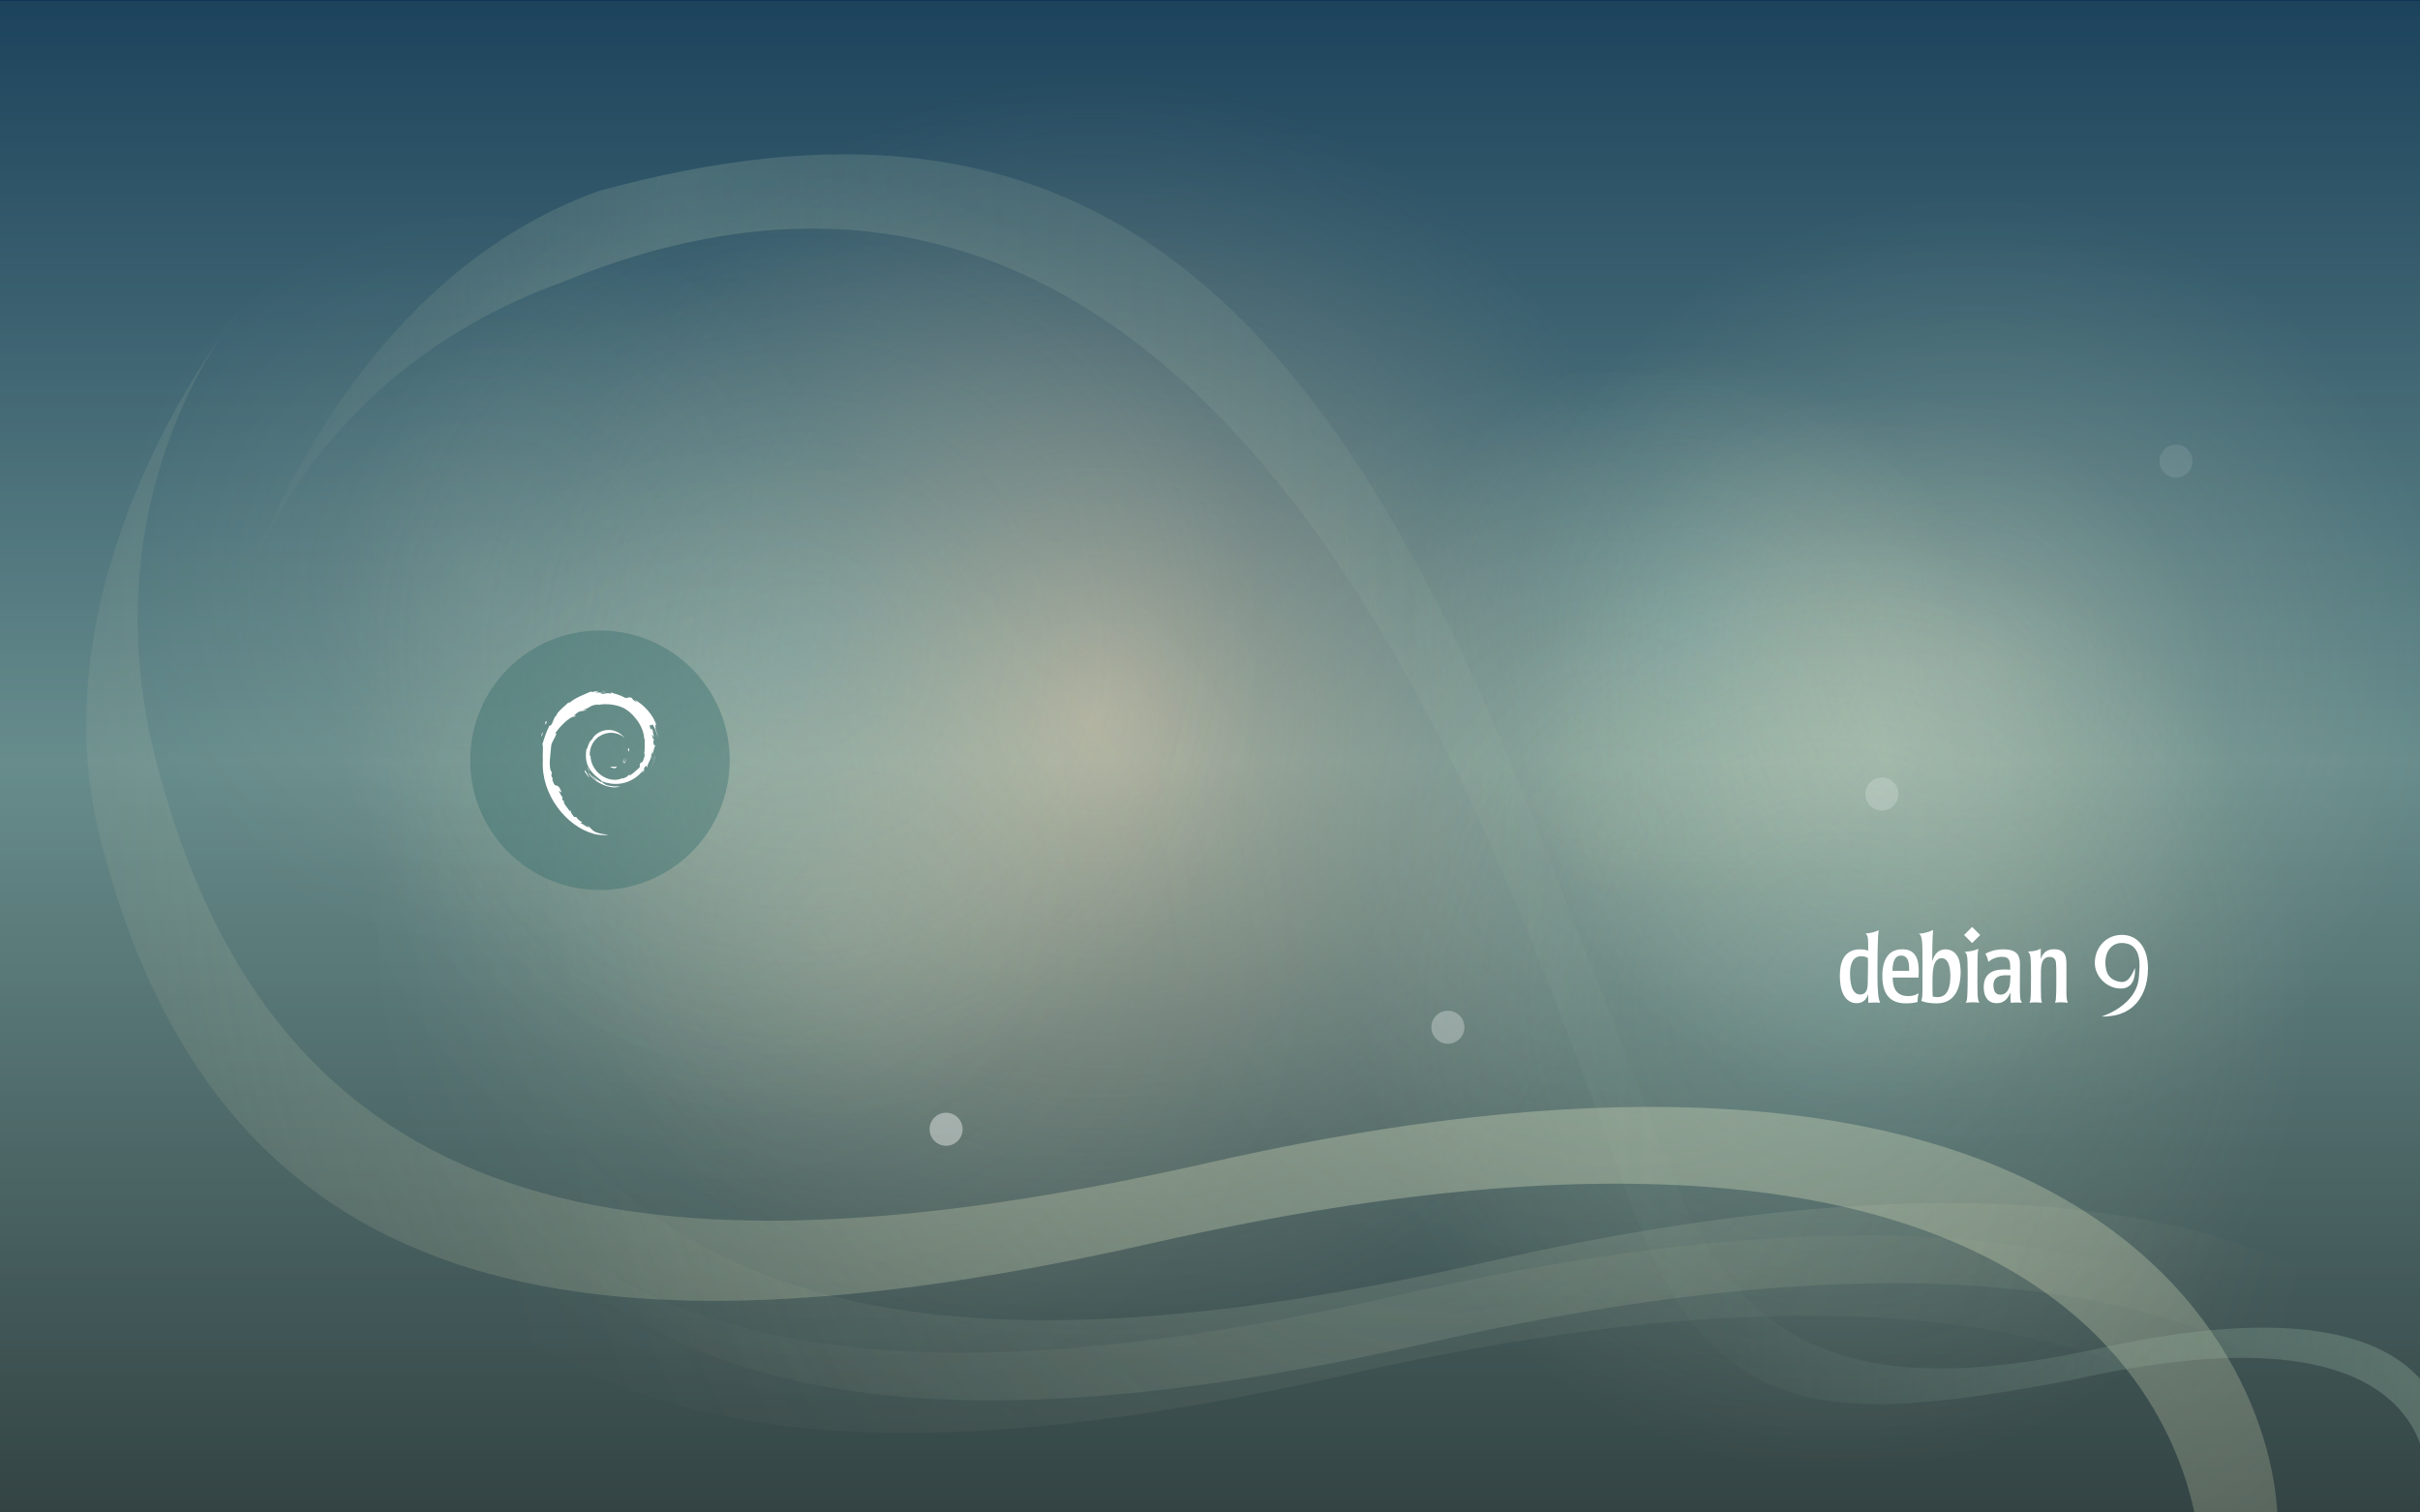 <?xml version="1.0" encoding="UTF-8" standalone="no"?>
<!-- Generator: Adobe Illustrator 16.0.0, SVG Export Plug-In . SVG Version: 6.00 Build 0)  -->

<svg
   xmlns:dc="http://purl.org/dc/elements/1.1/"
   xmlns:cc="http://creativecommons.org/ns#"
   xmlns:rdf="http://www.w3.org/1999/02/22-rdf-syntax-ns#"
   xmlns:svg="http://www.w3.org/2000/svg"
   xmlns="http://www.w3.org/2000/svg"
   xmlns:sodipodi="http://sodipodi.sourceforge.net/DTD/sodipodi-0.dtd"
   xmlns:inkscape="http://www.inkscape.org/namespaces/inkscape"
   version="1.1"
   id="root"
   x="0px"
   y="0px"
   width="1920px"
   height="1200px"
   viewBox="0 0 1920 1200"
   enable-background="new 0 0 1920 1200"
   xml:space="preserve"
   inkscape:version="0.91 r13725"
   sodipodi:docname="1920x1200.svg"><rect x="0" y="0" width="1920" height="1200" fill="#808080" stroke="none"/><defs
     id="defs188" /><sodipodi:namedview
     pagecolor="#ffffff"
     bordercolor="#666666"
     borderopacity="1"
     objecttolerance="10"
     gridtolerance="10"
     guidetolerance="10"
     inkscape:pageopacity="0"
     inkscape:pageshadow="2"
     inkscape:window-width="1920"
     inkscape:window-height="1007"
     id="namedview186"
     showgrid="false"
     inkscape:zoom="0.55625733"
     inkscape:cx="1001.9401"
     inkscape:cy="567.8676"
     inkscape:window-x="0"
     inkscape:window-y="0"
     inkscape:window-maximized="1"
     inkscape:current-layer="root" /><g
     id="background"><g
       id="background_1_"><linearGradient
         id="SVGID_1_"
         gradientUnits="userSpaceOnUse"
         x1="-1528.699"
         y1="4317.114"
         x2="-1528.699"
         y2="3118.982"
         gradientTransform="matrix(1 0 0 -1 2488.699 4319.998)"><stop
           offset="0"
           style="stop-color:#133356"
           id="stop6" /><stop
           offset="0.502"
           style="stop-color:#7C9999"
           id="stop8" /><stop
           offset="1"
           style="stop-color:#333333"
           id="stop10" /></linearGradient><rect
         fill="url(#SVGID_1_)"
         width="1920"
         height="1200.373"
         id="rect12" /></g><g
       id="Layer_4"><radialGradient
         id="SVGID_2_"
         cx="-1656.957"
         cy="3382.681"
         r="942.225"
         gradientTransform="matrix(0.994 0 0 -1.11 2517.466 4324.174)"
         gradientUnits="userSpaceOnUse"><stop
           offset="0"
           style="stop-color:#E4C8A5;stop-opacity:0.5"
           id="stop16" /><stop
           offset="0.143"
           style="stop-color:#AEAB93;stop-opacity:0.437"
           id="stop18" /><stop
           offset="0.38"
           style="stop-color:#587E77;stop-opacity:0.333"
           id="stop20" /><stop
           offset="0.488"
           style="stop-color:#366C6C;stop-opacity:0.286"
           id="stop22" /></radialGradient><rect
         y="0.749"
         fill="url(#SVGID_2_)"
         width="1920"
         height="1199.251"
         id="rect24" /></g></g><g
     id="glows"><radialGradient
       id="SVGID_3_"
       cx="-996.666"
       cy="3727.3"
       r="279.21"
       gradientTransform="matrix(1 0 0 -1 2488.699 4319.998)"
       gradientUnits="userSpaceOnUse"><stop
         offset="0"
         style="stop-color:#FFFCDD"
         id="stop28" /><stop
         offset="1"
         style="stop-color:#FEF9C8;stop-opacity:0"
         id="stop30" /></radialGradient><circle
       opacity="0.2"
       fill="url(#SVGID_3_)"
       enable-background="new    "
       cx="1492.033"
       cy="592.698"
       r="279.21"
       id="circle32" /><radialGradient
       id="SVGID_4_"
       cx="-1151.728"
       cy="3823.387"
       r="221.002"
       gradientTransform="matrix(1 0 0 -1 2488.699 4319.998)"
       gradientUnits="userSpaceOnUse"><stop
         offset="0"
         style="stop-color:#99CCCC"
         id="stop35" /><stop
         offset="1"
         style="stop-color:#FEF9C8;stop-opacity:0"
         id="stop37" /></radialGradient><circle
       opacity="0.2"
       fill="url(#SVGID_4_)"
       enable-background="new    "
       cx="1336.971"
       cy="496.611"
       r="221.002"
       id="circle39" /><radialGradient
       id="SVGID_5_"
       cx="-2105.652"
       cy="3861.388"
       r="293.003"
       gradientTransform="matrix(1 0 0 -1 2488.699 4319.998)"
       gradientUnits="userSpaceOnUse"><stop
         offset="0"
         style="stop-color:#FFFCDD"
         id="stop42" /><stop
         offset="1"
         style="stop-color:#FEF9C8;stop-opacity:0"
         id="stop44" /></radialGradient><circle
       opacity="0.1"
       fill="url(#SVGID_5_)"
       enable-background="new    "
       cx="383.047"
       cy="458.61"
       r="293.003"
       id="circle46" /><radialGradient
       id="SVGID_6_"
       cx="-1917.652"
       cy="3672.343"
       r="293.003"
       gradientTransform="matrix(1 0 0 -1 2488.699 4319.998)"
       gradientUnits="userSpaceOnUse"><stop
         offset="0"
         style="stop-color:#FFFCDD"
         id="stop49" /><stop
         offset="1"
         style="stop-color:#FEF9C8;stop-opacity:0"
         id="stop51" /></radialGradient><circle
       opacity="0.1"
       fill="url(#SVGID_6_)"
       enable-background="new    "
       cx="571.047"
       cy="647.655"
       r="293.003"
       id="circle53" /><radialGradient
       id="SVGID_7_"
       cx="-1821.317"
       cy="3579.509"
       r="374.833"
       gradientTransform="matrix(1 0 0 -1 2488.699 4319.998)"
       gradientUnits="userSpaceOnUse"><stop
         offset="0"
         style="stop-color:#FFFCDD"
         id="stop56" /><stop
         offset="1"
         style="stop-color:#FEF9C8;stop-opacity:0"
         id="stop58" /></radialGradient><circle
       opacity="0.1"
       fill="url(#SVGID_7_)"
       enable-background="new    "
       cx="667.382"
       cy="740.489"
       r="374.833"
       id="circle60" /><radialGradient
       id="SVGID_8_"
       cx="-1209.822"
       cy="3657.275"
       r="374.832"
       gradientTransform="matrix(1 0 0 -1 2488.699 4319.998)"
       gradientUnits="userSpaceOnUse"><stop
         offset="0"
         style="stop-color:#FFFCDD"
         id="stop63" /><stop
         offset="1"
         style="stop-color:#FEF9C8;stop-opacity:0"
         id="stop65" /></radialGradient><path
       opacity="0.1"
       fill="url(#SVGID_8_)"
       enable-background="new    "
       d="M1278.877,287.89   c207.014,0,374.832,167.815,374.832,374.833c0,207.02-167.818,374.832-374.832,374.832S904.045,869.739,904.045,662.726   C904.045,455.707,1071.863,287.89,1278.877,287.89z"
       id="path67" /><radialGradient
       id="SVGID_9_"
       cx="-1856.463"
       cy="3807.273"
       r="374.832"
       gradientTransform="matrix(1 0 0 -1 2488.699 4319.998)"
       gradientUnits="userSpaceOnUse"><stop
         offset="0"
         style="stop-color:#99CCCC"
         id="stop70" /><stop
         offset="1"
         style="stop-color:#FEF9C8;stop-opacity:0"
         id="stop72" /></radialGradient><circle
       opacity="0.2"
       fill="url(#SVGID_9_)"
       enable-background="new    "
       cx="632.236"
       cy="512.725"
       r="374.833"
       id="circle74" /><radialGradient
       id="SVGID_10_"
       cx="-922.164"
       cy="3789.274"
       r="374.833"
       gradientTransform="matrix(1 0 0 -1 2488.699 4319.998)"
       gradientUnits="userSpaceOnUse"><stop
         offset="0"
         style="stop-color:#FFFCDD"
         id="stop77" /><stop
         offset="1"
         style="stop-color:#FEF9C8;stop-opacity:0"
         id="stop79" /></radialGradient><circle
       opacity="0.2"
       fill="url(#SVGID_10_)"
       enable-background="new    "
       cx="1566.535"
       cy="530.724"
       r="374.833"
       id="circle81" /><radialGradient
       id="SVGID_11_"
       cx="-1031.994"
       cy="3525.275"
       r="374.832"
       gradientTransform="matrix(1 0 0 -1 2488.699 4319.998)"
       gradientUnits="userSpaceOnUse"><stop
         offset="0"
         style="stop-color:#99CCCC"
         id="stop84" /><stop
         offset="1"
         style="stop-color:#FEF9C8;stop-opacity:0"
         id="stop86" /></radialGradient><circle
       opacity="0.2"
       fill="url(#SVGID_11_)"
       enable-background="new    "
       cx="1456.705"
       cy="794.723"
       r="374.833"
       id="circle88" /></g><g
     id="octopus_1_"><radialGradient
       id="SVGID_12_"
       cx="12171.727"
       cy="-2777.451"
       r="704.525"
       gradientTransform="matrix(-1 0 0 1 13252.984 3630.337)"
       gradientUnits="userSpaceOnUse"><stop
         offset="0"
         style="stop-color:#BCCCB3"
         id="stop92" /><stop
         offset="1"
         style="stop-color:#FEF9C8;stop-opacity:0"
         id="stop94" /></radialGradient><path
       opacity="0.1"
       fill="url(#SVGID_12_)"
       enable-background="new    "
       d="M342.803,350.885c0,0-166.237,203.738-110.913,420.003   c93.525,365.563,376.691,424,835.374,320c808.271-183.268,836.202,226,830.202,264l43.879-63.617c6-38-21.938-447.26-830.2-264   c-458.687,104-741.854,45.568-835.375-320C220.447,491.01,342.803,350.885,342.803,350.885"
       id="path96" /><radialGradient
       id="SVGID_13_"
       cx="11962.174"
       cy="-3044.973"
       r="1411.943"
       gradientTransform="matrix(-1 0 0 1 13252.984 3630.337)"
       gradientUnits="userSpaceOnUse"><stop
         offset="0"
         style="stop-color:#BCCCB3"
         id="stop99" /><stop
         offset="1"
         style="stop-color:#FEF9C8;stop-opacity:0"
         id="stop101" /></radialGradient><path
       opacity="0.5"
       fill="url(#SVGID_13_)"
       enable-background="new    "
       d="M190.59,246.104c0,0-166.237,203.742-110.914,420.003   c93.523,365.563,376.689,423.999,835.377,320c808.26-183.266,836.199,225.999,830.199,263.999l56.753-5.73   c28.162-64.277-34.813-505.146-843.073-321.886c-458.687,104-741.853,45.564-835.374-320   C68.234,386.229,190.59,246.104,190.59,246.104"
       id="path103" /><radialGradient
       id="SVGID_14_"
       cx="12104.23"
       cy="-2803.252"
       r="704.524"
       gradientTransform="matrix(-1 0 0 1 13252.984 3630.337)"
       gradientUnits="userSpaceOnUse"><stop
         offset="0"
         style="stop-color:#BCCCB3"
         id="stop106" /><stop
         offset="1"
         style="stop-color:#FEF9C8;stop-opacity:0"
         id="stop108" /></radialGradient><path
       opacity="0.2"
       fill="url(#SVGID_14_)"
       enable-background="new    "
       d="M410.301,325.085c0,0-166.237,203.742-110.914,420.001   c93.524,365.567,376.69,423.999,835.374,320c808.263-183.262,836.201,225.999,830.201,263.999l43.879-63.61   c6-38-21.938-447.267-830.2-264c-458.685,104-741.852,45.563-835.373-320C287.945,465.209,410.301,325.085,410.301,325.085"
       id="path110" /><linearGradient
       id="SVGID_15_"
       gradientUnits="userSpaceOnUse"
       x1="11310.215"
       y1="-2971.831"
       x2="13063.793"
       y2="-2971.831"
       gradientTransform="matrix(-1 0 0 1 13252.984 3630.337)"><stop
         offset="0"
         style="stop-color:#ABCCB3;stop-opacity:0.7"
         id="stop113" /><stop
         offset="0.33"
         style="stop-color:#B4CFB5;stop-opacity:0.05"
         id="stop115" /><stop
         offset="0.803"
         style="stop-color:#C1D4B7;stop-opacity:0.5"
         id="stop117" /><stop
         offset="1"
         style="stop-color:#FEF9C8;stop-opacity:0"
         id="stop119" /></linearGradient><path
       opacity="0.4"
       fill="url(#SVGID_15_)"
       enable-background="new    "
       d="M189.191,479.015c0,0,47.39-179.889,257.465-255.367   c391.015-159.975,617.139,163.146,752.897,485.594c12,28.498,41.998,100.494,91.495,238.487   c65.38,182.266,154.492,184.484,352.063,147.314c304.771-69.104,284.29,85.22,282.021,99.549l16.545-23.982   c2.271-14.327,22.748-168.652-282.021-99.554c-188.504,40.321-280.207-1.222-333.087-139.832   c-52.883-138.604-56.139-143.793-106.021-271.479C1049.41,221.649,853.077,47.771,474.711,151.639   C264.642,227.119,189.191,479.015,189.191,479.015"
       id="path121" /></g><g
     id="rounds"><path
       fill="none"
       stroke="#FFFFFF"
       stroke-width="2"
       stroke-miterlimit="10"
       d="M1218.335,776.488"
       id="path124" /><circle
       opacity="0.3"
       fill="#FFFFFF"
       enable-background="new    "
       cx="1148.752"
       cy="815.015"
       r="13.107"
       id="circle126" /><circle
       opacity="0.2"
       fill="#FFFFFF"
       enable-background="new    "
       cx="1493.061"
       cy="630.008"
       r="13.109"
       id="circle128" /><circle
       opacity="0.1"
       fill="#FFFFFF"
       enable-background="new    "
       cx="1726.431"
       cy="365.857"
       r="13.107"
       id="circle130" /><circle
       opacity="0.4"
       fill="#FFFFFF"
       enable-background="new    "
       cx="750.623"
       cy="895.952"
       r="13.107"
       id="circle132" /></g><g
     id="logoGroup_1_"
     transform="matrix(0.7,0,0,0.7,142.797,180.958)"><circle
       enable-background="new    "
       cx="475.991"
       cy="603.193"
       r="147.057"
       id="circle135"
       style="opacity:0.4;fill:#366c6c" /><g
       id="logo_1_"
       enable-background="new    "><path
         d="m 488.914,610.467 c -2.729,0.03 0.517,1.396 4.08,1.947 0.987,-0.771 1.875,-1.545 2.67,-2.303 -2.215,0.548 -4.473,0.563 -6.75,0.356"
         id="path138"
         inkscape:connector-curvature="0"
         style="fill:#ffffff" /><path
         d="m 503.563,606.814 c 1.635,-2.248 2.813,-4.701 3.229,-7.239 -0.367,1.813 -1.347,3.367 -2.271,5.021 -5.104,3.222 -0.48,-1.9 -0.013,-3.854 -5.473,6.906 -0.746,4.141 -0.945,6.072"
         id="path140"
         inkscape:connector-curvature="0"
         style="fill:#ffffff" /><path
         d="m 508.975,592.736 c 0.332,-4.914 -0.965,-3.354 -1.396,-1.486 0.501,0.269 0.905,3.469 1.396,1.486"
         id="path142"
         inkscape:connector-curvature="0"
         style="fill:#ffffff" /><path
         d="m 478.559,525.543 c 1.459,0.269 3.149,0.463 2.906,0.813 1.598,-0.357 1.961,-0.671 -2.906,-0.813"
         id="path144"
         inkscape:connector-curvature="0"
         style="fill:#ffffff" /><path
         d="m 481.467,526.353 -1.021,0.221 0.957,-0.096 0.064,-0.125"
         id="path146"
         inkscape:connector-curvature="0"
         style="fill:#ffffff" /><path
         d="m 526.902,594.604 c 0.155,4.409 -1.291,6.559 -2.604,10.352 l -2.354,1.18 c -1.938,3.755 0.188,2.393 -1.189,5.361 -3.021,2.687 -9.146,8.389 -11.104,8.906 -1.438,-0.033 0.978,-1.693 1.282,-2.342 -4.032,2.771 -3.229,4.152 -9.412,5.846 l -0.183,-0.403 c -15.219,7.161 -36.354,-7.021 -36.082,-26.386 -0.159,1.229 -0.461,0.922 -0.799,1.414 -0.785,-9.96 4.604,-19.961 13.687,-24.055 8.896,-4.396 19.312,-2.604 25.658,3.344 -3.492,-4.578 -10.449,-9.438 -18.688,-8.98 -8.073,0.142 -15.642,5.271 -18.153,10.84 -4.144,2.604 -4.619,10.04 -6.42,11.398 -2.435,17.83 4.563,25.53 16.39,34.598 1.854,1.264 0.521,1.441 0.771,2.396 -3.938,-1.836 -7.521,-4.615 -10.48,-8.016 1.57,2.294 3.271,4.521 5.455,6.271 -3.707,-1.25 -8.655,-8.979 -10.1,-9.288 6.387,11.438 25.896,20.06 36.13,15.771 -4.733,0.178 -10.741,0.099 -16.063,-1.868 -2.229,-1.146 -5.271,-3.521 -4.729,-3.969 13.951,5.209 28.354,3.938 40.431,-5.732 3.073,-2.393 6.429,-6.459 7.396,-6.515 -1.459,2.19 0.25,1.055 -0.872,2.987 3.057,-4.938 -1.33,-2.01 3.158,-8.521 l 1.652,2.283 c -0.62,-4.104 5.098,-9.071 4.514,-15.551 1.313,-1.979 1.459,2.137 0.063,6.688 1.93,-5.057 0.514,-5.855 1.005,-10.041 0.528,1.402 1.235,2.896 1.604,4.375 -1.258,-4.891 1.28,-8.229 1.916,-11.063 -0.625,-0.274 -1.938,2.152 -2.24,-3.609 0.045,-2.509 0.699,-1.313 0.949,-1.934 -0.488,-0.283 -1.779,-2.206 -2.563,-5.896 0.563,-0.862 1.521,2.243 2.293,2.368 -0.494,-2.929 -1.354,-5.16 -1.394,-7.41 -2.267,-4.729 -0.805,0.637 -2.639,-2.022 -2.408,-7.521 1.997,-1.741 2.303,-5.156 3.646,5.292 5.729,13.488 6.688,16.891 -0.729,-4.142 -1.896,-8.146 -3.351,-12.038 1.104,0.479 -1.794,-8.521 1.438,-2.563 -3.439,-12.69 -14.761,-24.55 -25.161,-30.106 1.271,1.162 2.883,2.624 2.313,2.854 -5.188,-3.076 -4.271,-3.32 -5.019,-4.622 -4.218,-1.72 -4.486,0.142 -7.271,0.007 -7.946,-4.219 -9.479,-3.771 -16.791,-6.408 l 0.33,1.563 c -5.266,-1.76 -6.135,0.653 -11.821,0.006 -0.345,-0.271 1.825,-0.979 3.609,-1.238 -5.092,0.673 -4.854,-1.004 -9.829,0.188 1.226,-0.855 2.521,-1.438 3.834,-2.163 -4.146,0.258 -9.91,2.413 -8.135,0.438 -6.771,3.023 -18.79,7.271 -25.538,13.595 l -0.212,-1.416 c -3.1,3.714 -13.479,11.079 -14.313,15.896 l -0.819,0.188 c -1.604,2.729 -2.646,5.813 -3.931,8.606 -2.104,3.586 -3.084,1.381 -2.782,1.938 -4.14,8.396 -6.191,15.438 -7.974,21.229 1.271,1.893 0.031,11.385 0.511,18.979 -2.072,37.521 26.338,73.977 57.399,82.383 4.551,1.639 11.313,1.572 17.079,1.729 -6.796,-1.938 -7.673,-1.021 -14.291,-3.341 -4.771,-2.247 -5.819,-4.813 -9.202,-7.75 l 1.338,2.361 c -6.629,-2.35 -3.854,-2.902 -9.252,-4.611 l 1.435,-1.856 c -2.146,-0.164 -5.688,-3.619 -6.66,-5.544 l -2.354,0.102 c -2.821,-3.481 -4.332,-5.998 -4.22,-7.945 l -0.77,1.354 c -0.854,-1.479 -10.396,-13.069 -5.441,-10.375 -0.922,-0.84 -2.146,-1.359 -3.475,-3.771 l 1.016,-1.146 c -2.387,-3.063 -4.394,-6.987 -4.229,-8.308 1.271,1.719 2.147,2.034 3.022,2.329 -6.021,-14.914 -6.354,-0.813 -10.899,-15.182 l 0.965,-0.075 c -0.73,-1.118 -1.188,-2.318 -1.777,-3.509 l 0.424,-4.18 c -4.323,-4.998 -1.209,-21.271 -0.584,-30.192 0.434,-3.632 3.605,-7.494 6.021,-13.56 l -1.474,-0.257 c 2.813,-4.903 16.08,-19.729 22.229,-18.974 2.979,-3.729 -0.595,-0.019 -1.179,-0.952 6.541,-6.771 8.6,-4.771 13.008,-5.997 4.765,-2.816 -4.082,1.104 -1.824,-1.067 8.229,-2.104 5.824,-4.771 16.563,-5.848 1.132,0.646 -2.625,0.989 -3.563,1.823 6.854,-3.354 21.688,-2.593 31.319,1.855 11.181,5.229 23.734,20.672 24.232,35.202 l 0.563,0.146 c -0.281,5.774 0.893,12.458 -1.146,18.598 l 1.362,-2.887"
         id="path148"
         inkscape:connector-curvature="0"
         style="fill:#ffffff" /><path
         d="m 459.117,614.209 -0.385,1.913 c 1.793,2.438 3.219,5.081 5.508,6.979 -1.648,-3.209 -2.869,-4.538 -5.123,-8.892"
         id="path150"
         inkscape:connector-curvature="0"
         style="fill:#ffffff" /><path
         d="m 463.354,614.047 c -0.942,-1.055 -1.515,-2.313 -2.146,-3.567 0.604,2.218 1.838,4.106 2.983,6.057 l -0.837,-2.49"
         id="path152"
         inkscape:connector-curvature="0"
         style="fill:#ffffff" /><path
         d="m 538.412,597.731 -0.396,1.008 c -0.729,5.225 -2.321,10.393 -4.762,15.181 2.689,-5.055 4.422,-10.582 5.158,-16.189"
         id="path154"
         inkscape:connector-curvature="0"
         style="fill:#ffffff" /><path
         d="m 479.102,524.231 c 1.854,-0.678 4.535,-0.368 6.498,-0.813 -2.558,0.22 -5.099,0.348 -7.604,0.657 l 1.106,0.156"
         id="path156"
         inkscape:connector-curvature="0"
         style="fill:#ffffff" /><path
         d="m 414.299,558.693 c 0.426,3.937 -2.962,5.463 0.745,2.86 1.995,-4.477 -0.769,-1.231 -0.745,-2.86"
         id="path158"
         inkscape:connector-curvature="0"
         style="fill:#ffffff" /><path
         d="m 409.936,576.916 c 0.854,-2.624 1.018,-4.196 1.344,-5.72 -2.37,3.022 -1.096,3.664 -1.344,5.72"
         id="path160"
         inkscape:connector-curvature="0"
         style="fill:#ffffff" /></g></g><g
     id="debian_1_"
     transform="matrix(0.7,0,0,0.7,474.583,231.299)"><g
       id="g163"><path
         d="m 1439.256,762.536 c -0.104,0.113 -0.104,17.837 -0.328,22.464 -0.217,3.741 -0.552,11.778 -8.479,11.778 -8.15,0 -10.133,-9.36 -10.79,-13.434 -0.772,-4.512 -0.772,-8.261 -0.772,-9.905 0,-5.286 0.33,-20.044 12.772,-20.044 3.746,0 5.838,1.104 7.489,1.979 l 0.108,7.162 z m -31.93,12.997 c 0,31.049 16.517,31.049 18.938,31.049 6.826,0 11.233,-3.745 13.104,-10.239 l 0.222,9.797 c 2.091,-0.107 4.188,-0.328 7.6,-0.328 1.212,0 2.196,0 3.084,0.109 0.882,0 1.761,0.108 2.753,0.219 -1.763,-3.521 -3.083,-11.445 -3.083,-28.63 0,-16.733 0,-45.03 1.433,-53.622 -3.963,1.875 -7.381,3.087 -14.868,3.745 2.977,3.194 2.977,4.847 2.977,19.373 -2.09,-0.656 -4.735,-1.429 -9.249,-1.429 -19.717,0.004 -22.911,17.178 -22.911,29.956"
         id="path165"
         inkscape:connector-curvature="0"
         style="fill:#ffffff" /><path
         d="m 1467.039,769.911 c 0.109,-9.138 1.986,-17.284 9.802,-17.284 8.592,0 9.245,9.464 9.027,17.284 l -18.829,0 z m 29.729,1.105 c 0,-12.883 -2.528,-25.546 -18.822,-25.546 -22.463,0 -22.463,24.89 -22.463,30.17 0,22.354 10.019,31.16 26.863,31.16 7.484,0 11.12,-1.096 13.104,-1.652 -0.105,-3.964 0.439,-6.495 1.104,-9.906 -2.313,1.435 -5.286,3.305 -11.896,3.305 -17.178,0 -17.398,-15.642 -17.398,-21.033 l 29.294,0 0.214,-6.498"
         id="path167"
         inkscape:connector-curvature="0"
         style="fill:#ffffff" /><path
         d="m 1532.591,775.75 c 0,10.238 -1.871,24.003 -14.644,24.003 -1.767,0 -3.965,-0.332 -5.396,-0.662 -0.223,-3.964 -0.223,-10.79 -0.223,-18.718 0,-9.469 0.987,-14.416 1.764,-16.847 2.312,-7.814 7.486,-7.922 8.478,-7.922 8.369,0 10.021,11.559 10.021,20.146 z m -31.601,12.002 c 0,8.149 0,12.772 -1.322,16.296 4.515,1.764 10.13,2.752 16.851,2.752 4.291,0 16.735,0 23.451,-13.762 3.194,-6.386 4.294,-14.977 4.294,-21.474 0,-3.967 -0.439,-12.661 -3.635,-18.169 -3.081,-5.172 -8.038,-7.814 -13.32,-7.814 -10.569,0 -13.649,8.808 -15.3,13.322 0,-5.612 0.105,-25.213 0.983,-35.233 -7.154,3.305 -11.563,3.849 -16.294,4.292 4.297,1.761 4.297,9.033 4.297,32.705 l 0,27.085"
         id="path169"
         inkscape:connector-curvature="0"
         style="fill:#ffffff" /><path
         d="m 1565.431,806.14 c -2.204,-0.328 -3.749,-0.552 -6.939,-0.552 -3.521,0 -5.945,0.224 -8.479,0.552 1.103,-2.092 1.542,-3.085 1.872,-10.235 0.439,-9.802 0.551,-36.013 -0.219,-41.519 -0.554,-4.187 -1.541,-4.846 -3.082,-5.943 9.027,-0.883 11.556,-1.54 15.743,-3.522 -0.877,4.841 -0.994,7.272 -0.994,14.646 -0.219,37.987 -0.329,42.057 2.098,46.573"
         id="path171"
         inkscape:connector-curvature="0"
         style="fill:#ffffff" /><path
         d="m 1600.691,774.976 c -0.223,6.938 -0.332,11.784 -2.206,15.639 -2.315,4.957 -6.168,6.387 -9.027,6.387 -6.614,0 -8.042,-5.5 -8.042,-10.896 0,-10.349 9.254,-11.125 13.431,-11.125 l 5.847,0 -0,-0.005 0,0 z m -30.285,13.546 c 0,6.938 2.094,13.87 8.262,16.848 2.752,1.212 5.504,1.212 6.387,1.212 10.131,0 13.541,-7.491 15.637,-12.114 -0.109,4.846 0,7.815 0.327,11.672 1.983,-0.107 3.964,-0.329 7.273,-0.329 1.872,0 3.629,0.222 5.5,0.329 -1.212,-1.87 -1.871,-2.975 -2.203,-7.267 -0.22,-4.183 -0.22,-8.369 -0.22,-14.202 l 0.108,-22.464 c 0,-8.375 -2.202,-16.63 -18.722,-16.63 -10.896,0 -17.284,3.304 -20.479,4.956 1.323,2.422 2.43,4.512 3.416,9.251 4.301,-3.746 9.912,-5.729 15.633,-5.729 9.146,0 9.146,6.063 9.146,14.646 -2.092,-0.107 -3.854,-0.325 -6.83,-0.325 -13.985,-10e-4 -23.235,5.388 -23.235,20.146"
         id="path173"
         inkscape:connector-curvature="0"
         style="fill:#ffffff" /><path
         d="m 1664.111,795.238 c 0.109,3.745 0.109,7.709 1.648,10.903 -2.427,-0.224 -3.855,-0.553 -8.369,-0.553 -2.644,0 -4.07,0.227 -6.167,0.553 0.438,-1.434 0.663,-1.979 0.886,-3.854 0.328,-2.529 0.554,-11.014 0.554,-13.987 l 0,-11.892 c 0,-5.175 0,-12.665 -0.34,-15.303 -0.22,-1.869 -0.763,-6.938 -7.157,-6.938 -6.275,0 -8.364,4.622 -9.139,8.366 -0.877,3.853 -0.877,8.039 -0.877,24.334 0.104,14.096 0.104,15.413 1.207,19.27 -1.871,-0.219 -4.185,-0.436 -7.481,-0.436 -2.646,0 -4.41,0.104 -6.604,0.436 0.771,-1.763 1.211,-2.645 1.43,-8.807 0.225,-6.061 0.664,-35.79 -0.334,-42.833 -0.547,-4.298 -1.652,-5.285 -2.858,-6.39 8.922,-0.441 11.779,-1.871 14.535,-3.303 l 0,11.668 c 1.319,-3.415 4.072,-11.015 15.084,-11.015 13.768,0 13.873,10.021 13.984,16.627 l -0,33.154"
         id="path175"
         inkscape:connector-curvature="0"
         style="fill:#ffffff" /><path
         d="m 1566.36,729.337 -9.122,9.115 -9.114,-9.115 9.114,-9.115 9.122,9.115"
         id="path177"
         inkscape:connector-curvature="0"
         style="fill:#ffffff" /></g><g
       id="_x39_"><g
         id="g180"><g
           id="g182"><path
             d="m 1726.427,790.001 c -16.123,0.476 -30.126,-13.655 -30.126,-28.971 0,-16.961 12.275,-31.856 30.617,-31.856 18.332,0 29.645,14.896 29.645,37.787 0,19.729 -6.609,33.521 -15.444,42.078 -6.892,6.755 -16.413,10.892 -26.063,11.999 -4.41,0.688 -8.269,0.825 -11.167,0.688 0,0 41.182,-12.38 42.477,-46.256 0.284,-7.578 5.52,-37.745 -20.41,-37.055 -10.336,0.271 -17.655,9.102 -17.655,21.789 0,11.164 3.432,19.079 14.75,21.852 7.907,1.938 12.87,-1.126 18.729,-15.447 -0.01,10e-4 2.589,22.866 -15.353,23.392 z"
             id="path184"
             inkscape:connector-curvature="0"
             style="fill:#ffffff" /></g></g></g></g></svg>